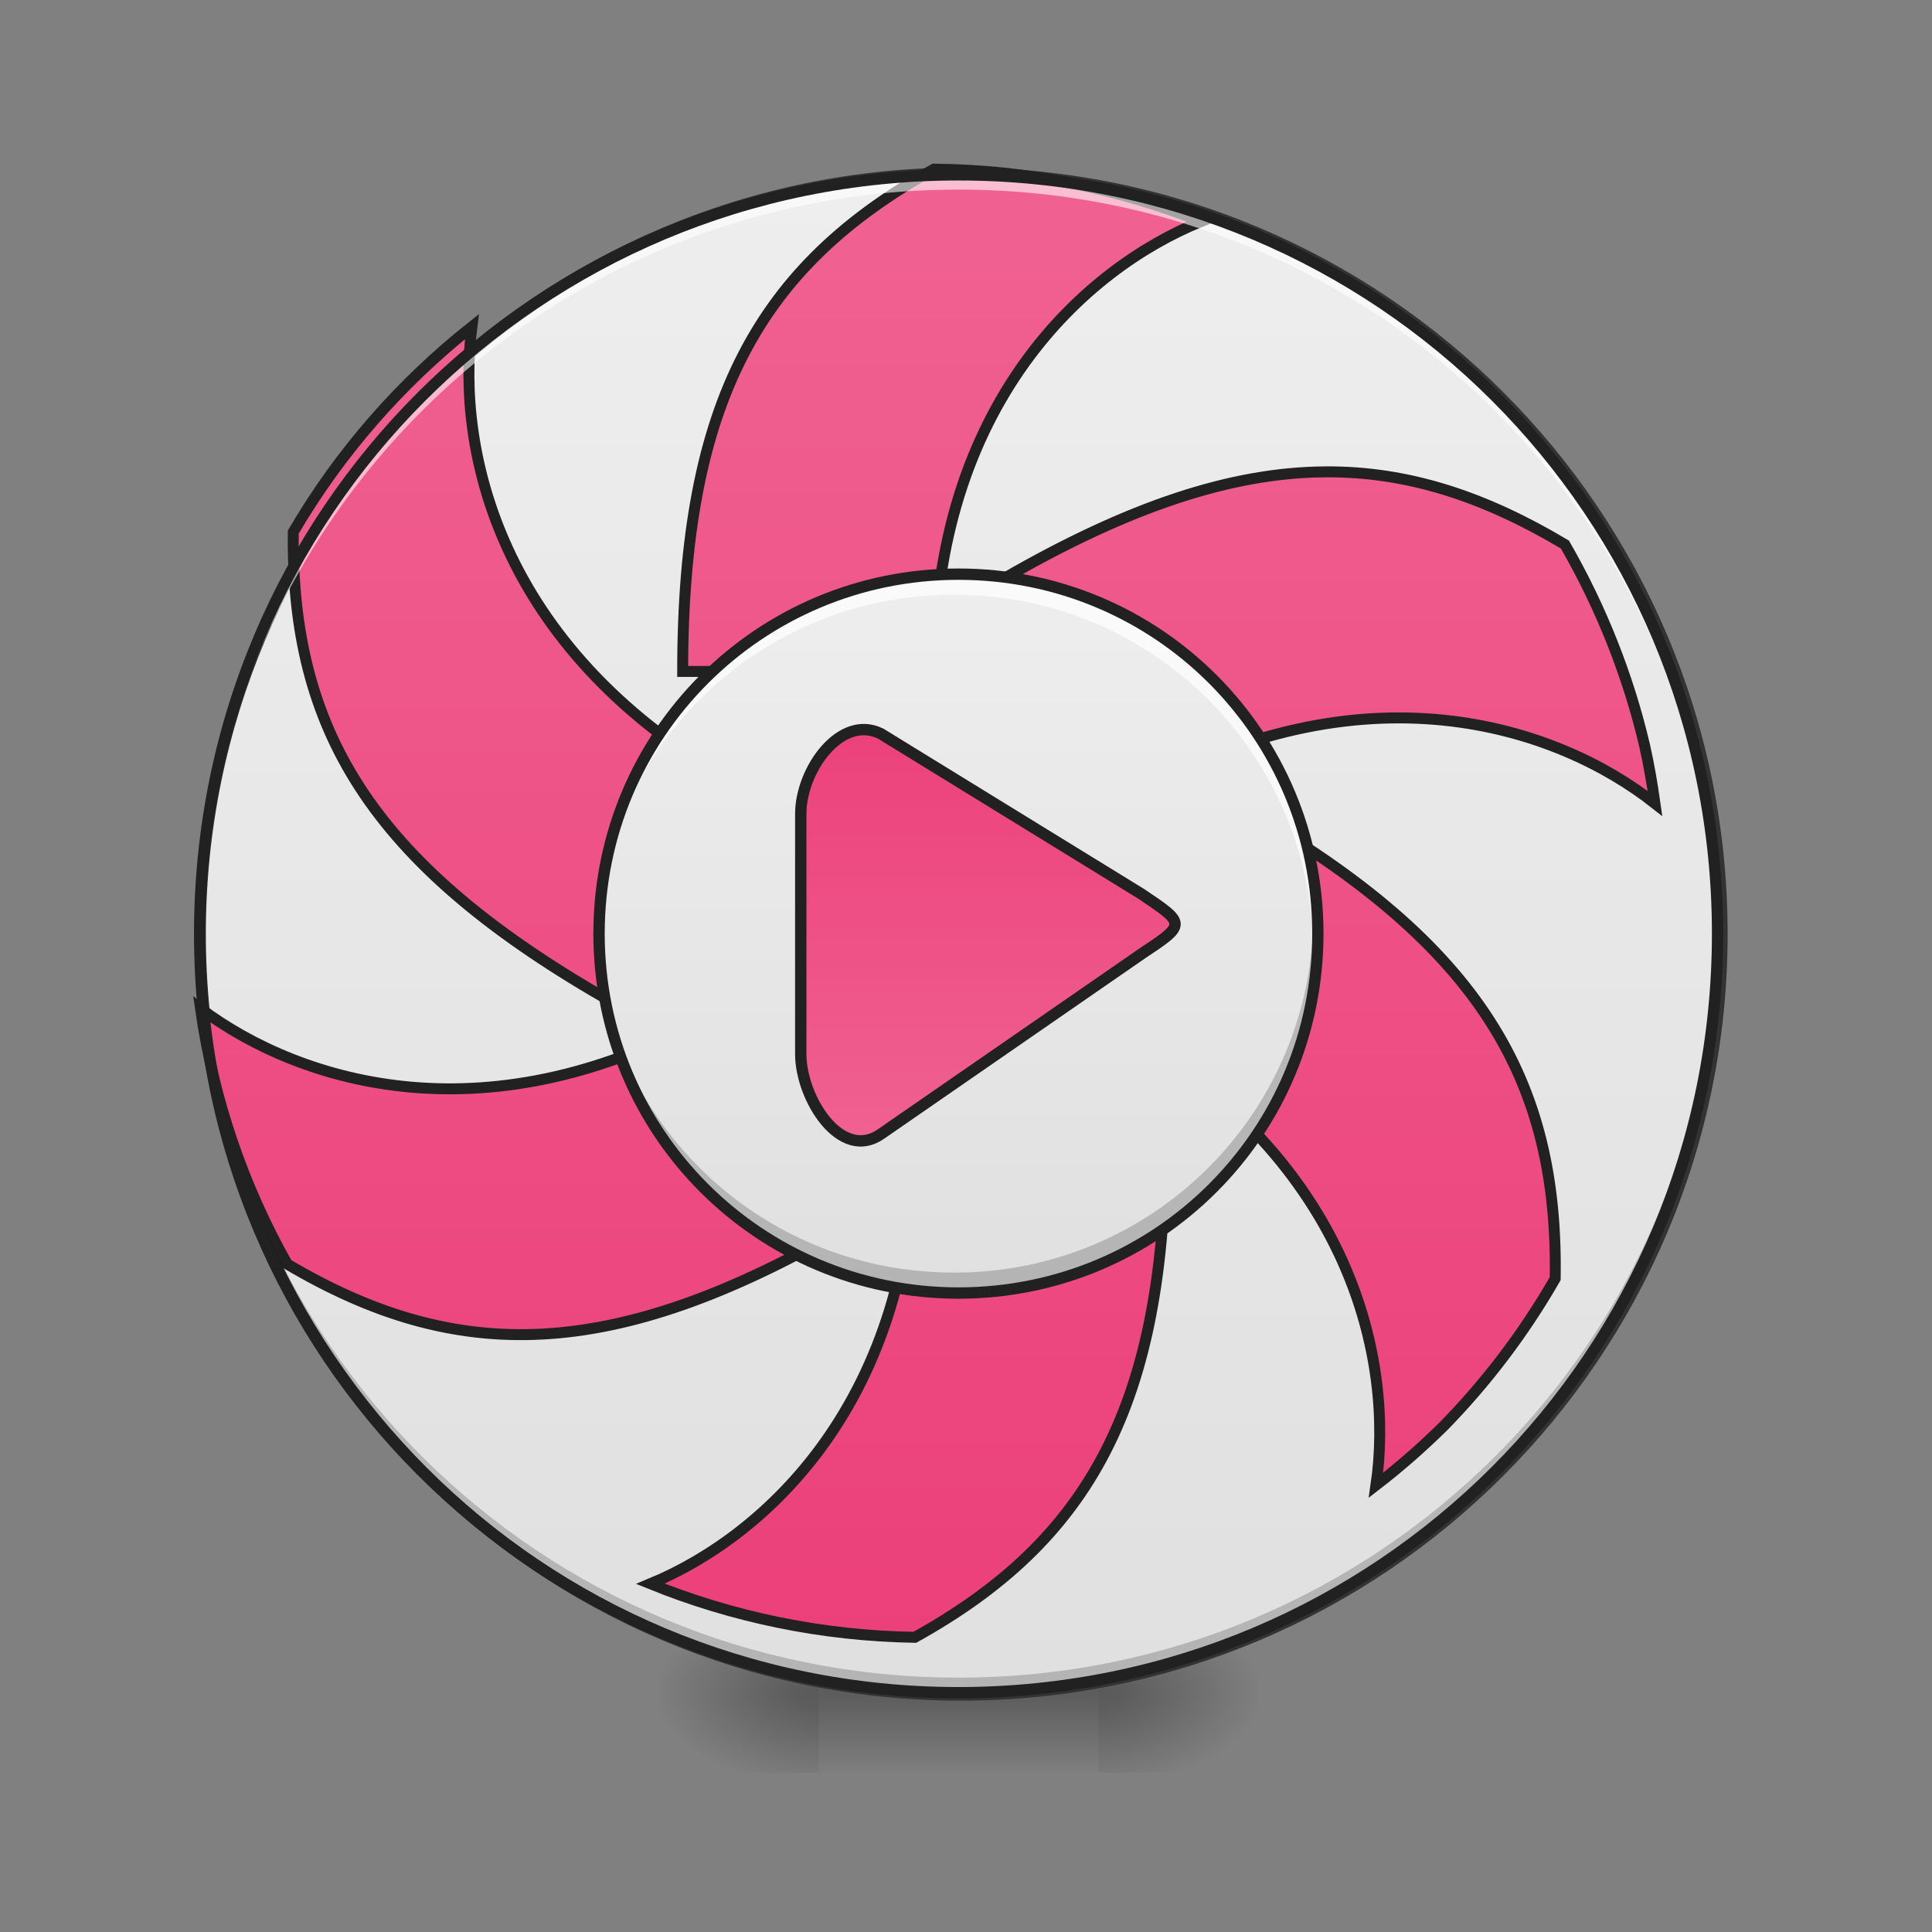 <?xml version="1.0" encoding="UTF-8"?>
<svg xmlns="http://www.w3.org/2000/svg" xmlns:xlink="http://www.w3.org/1999/xlink" width="24pt" height="24pt" viewBox="0 0 24 24" version="1.1">
<rect x="0" y="0" width="24" height="24" fill="#808080" stroke="none"/>
<defs>
<radialGradient id="radial0" gradientUnits="userSpaceOnUse" cx="450.909" cy="189.579" fx="450.909" fy="189.579" r="21.167" gradientTransform="matrix(0,-0.059,-0.105,-0,33.392,47.696)">
<stop offset="0" style="stop-color:rgb(0%,0%,0%);stop-opacity:0.314;"/>
<stop offset="0.222" style="stop-color:rgb(0%,0%,0%);stop-opacity:0.275;"/>
<stop offset="1" style="stop-color:rgb(0%,0%,0%);stop-opacity:0;"/>
</radialGradient>
<radialGradient id="radial1" gradientUnits="userSpaceOnUse" cx="450.909" cy="189.579" fx="450.909" fy="189.579" r="21.167" gradientTransform="matrix(-0,0.059,0.105,0,-9.578,-5.646)">
<stop offset="0" style="stop-color:rgb(0%,0%,0%);stop-opacity:0.314;"/>
<stop offset="0.222" style="stop-color:rgb(0%,0%,0%);stop-opacity:0.275;"/>
<stop offset="1" style="stop-color:rgb(0%,0%,0%);stop-opacity:0;"/>
</radialGradient>
<radialGradient id="radial2" gradientUnits="userSpaceOnUse" cx="450.909" cy="189.579" fx="450.909" fy="189.579" r="21.167" gradientTransform="matrix(-0,-0.059,0.105,-0,-9.578,47.696)">
<stop offset="0" style="stop-color:rgb(0%,0%,0%);stop-opacity:0.314;"/>
<stop offset="0.222" style="stop-color:rgb(0%,0%,0%);stop-opacity:0.275;"/>
<stop offset="1" style="stop-color:rgb(0%,0%,0%);stop-opacity:0;"/>
</radialGradient>
<radialGradient id="radial3" gradientUnits="userSpaceOnUse" cx="450.909" cy="189.579" fx="450.909" fy="189.579" r="21.167" gradientTransform="matrix(0,0.059,-0.105,0,33.392,-5.646)">
<stop offset="0" style="stop-color:rgb(0%,0%,0%);stop-opacity:0.314;"/>
<stop offset="0.222" style="stop-color:rgb(0%,0%,0%);stop-opacity:0.275;"/>
<stop offset="1" style="stop-color:rgb(0%,0%,0%);stop-opacity:0;"/>
</radialGradient>
<linearGradient id="linear0" gradientUnits="userSpaceOnUse" x1="255.323" y1="233.5" x2="255.323" y2="254.667" gradientTransform="matrix(0.01,0,0,0.047,9.349,10.079)">
<stop offset="0" style="stop-color:rgb(0%,0%,0%);stop-opacity:0.275;"/>
<stop offset="1" style="stop-color:rgb(0%,0%,0%);stop-opacity:0;"/>
</linearGradient>
<linearGradient id="linear1" gradientUnits="userSpaceOnUse" x1="254" y1="-168.667" x2="254" y2="233.5" gradientTransform="matrix(1,0,0,1,0,0)">
<stop offset="0" style="stop-color:rgb(93.333%,93.333%,93.333%);stop-opacity:1;"/>
<stop offset="1" style="stop-color:rgb(87.843%,87.843%,87.843%);stop-opacity:1;"/>
</linearGradient>
<linearGradient id="linear2" gradientUnits="userSpaceOnUse" x1="960" y1="1695.118" x2="960" y2="175.118" gradientTransform="matrix(1,0,0,1,0,0)">
<stop offset="0" style="stop-color:rgb(92.549%,25.098%,47.843%);stop-opacity:1;"/>
<stop offset="1" style="stop-color:rgb(94.118%,38.431%,57.255%);stop-opacity:1;"/>
</linearGradient>
<linearGradient id="linear3" gradientUnits="userSpaceOnUse" x1="275.167" y1="127.667" x2="275.167" y2="-62.833" gradientTransform="matrix(0.047,0,0,0.047,0,10.079)">
<stop offset="0" style="stop-color:rgb(87.843%,87.843%,87.843%);stop-opacity:1;"/>
<stop offset="1" style="stop-color:rgb(93.333%,93.333%,93.333%);stop-opacity:1;"/>
</linearGradient>
<linearGradient id="linear4" gradientUnits="userSpaceOnUse" x1="254" y1="90.625" x2="254" y2="-25.792" gradientTransform="matrix(1,0,0,1,0,0)">
<stop offset="0" style="stop-color:rgb(94.118%,38.431%,57.255%);stop-opacity:1;"/>
<stop offset="1" style="stop-color:rgb(92.549%,25.098%,47.843%);stop-opacity:1;"/>
</linearGradient>
</defs>
<g id="surface1">
<path style=" stroke:none;fill-rule:nonzero;fill:url(#radial0);" d="M 13.645 21.027 L 15.629 21.027 L 15.629 20.031 L 13.645 20.031 Z M 13.645 21.027 "/>
<path style=" stroke:none;fill-rule:nonzero;fill:url(#radial1);" d="M 10.172 21.027 L 8.188 21.027 L 8.188 22.02 L 10.172 22.02 Z M 10.172 21.027 "/>
<path style=" stroke:none;fill-rule:nonzero;fill:url(#radial2);" d="M 10.172 21.027 L 8.188 21.027 L 8.188 20.031 L 10.172 20.031 Z M 10.172 21.027 "/>
<path style=" stroke:none;fill-rule:nonzero;fill:url(#radial3);" d="M 13.645 21.027 L 15.629 21.027 L 15.629 22.02 L 13.645 22.02 Z M 13.645 21.027 "/>
<path style=" stroke:none;fill-rule:nonzero;fill:url(#linear0);" d="M 10.172 20.777 L 13.645 20.777 L 13.645 22.02 L 10.172 22.02 Z M 10.172 20.777 "/>
<path style="fill-rule:nonzero;fill:url(#linear1);stroke-width:3;stroke-linecap:round;stroke-linejoin:miter;stroke:rgb(20%,20%,20%);stroke-opacity:1;stroke-miterlimit:4;" d="M 253.976 -168.671 C 365.048 -168.671 455.123 -78.68 455.123 32.393 C 455.123 143.466 365.048 233.541 253.976 233.541 C 142.986 233.541 52.912 143.466 52.912 32.393 C 52.912 -78.68 142.986 -168.671 253.976 -168.671 Z M 253.976 -168.671 " transform="matrix(0.047,0,0,0.047,0,10.079)"/>
<path style="fill-rule:nonzero;fill:url(#linear2);stroke-width:11.339;stroke-linecap:round;stroke-linejoin:miter;stroke:rgb(12.941%,12.941%,12.941%);stroke-opacity:1;stroke-miterlimit:4;" d="M 966.837 175.101 C 786.697 275.249 706.704 415.078 706.704 695.052 L 966.837 695.052 C 966.837 417.598 1123.672 277.769 1243.346 229.269 C 1158 195.257 1064.465 176.046 966.837 175.101 Z M 488.457 338.235 C 414.449 396.813 351.463 468.932 303.593 550.814 C 301.389 754.259 383.271 892.513 623.877 1031.713 L 753.944 806.537 C 516.486 669.227 472.081 466.412 488.457 338.235 Z M 1371.838 488.457 C 1274.524 489.087 1168.392 524.359 1039.586 598.683 L 1169.652 823.858 C 1411.204 684.344 1611.815 751.739 1713.222 831.732 C 1710.388 811.576 1706.924 791.421 1702.515 771.895 C 1685.823 700.721 1658.424 630.491 1620.003 563.726 C 1537.176 514.282 1457.814 487.827 1371.838 488.457 Z M 1289.641 838.66 L 1159.574 1063.835 C 1400.811 1203.035 1443.012 1409.629 1424.431 1537.491 C 1448.996 1518.595 1472.3 1498.125 1494.346 1476.395 C 1538.121 1431.674 1577.172 1380.656 1609.925 1323.653 C 1613.389 1118.004 1532.137 978.489 1289.641 838.66 Z M 207.539 1043.995 C 221.081 1139.104 252.259 1228.544 297.294 1308.537 C 472.396 1412.149 633.325 1410.574 873.932 1271.69 L 743.866 1046.514 C 507.983 1182.879 310.836 1121.468 207.539 1043.995 Z M 946.681 1175.006 C 946.681 1449.94 792.68 1590.084 673.322 1639.529 C 758.038 1673.856 850.313 1693.382 946.996 1694.956 C 1126.822 1595.123 1206.814 1454.979 1206.814 1175.006 Z M 946.681 1175.006 " transform="matrix(0.012,0,0,0.012,0,0)"/>
<path style=" stroke:none;fill-rule:nonzero;fill:rgb(0%,0%,0%);fill-opacity:0.196;" d="M 11.906 21.027 C 6.684 21.027 2.48 16.82 2.48 11.598 C 2.48 11.566 2.48 11.539 2.48 11.508 C 2.531 16.688 6.715 20.84 11.906 20.84 C 17.098 20.84 21.285 16.688 21.332 11.508 C 21.332 11.539 21.336 11.566 21.336 11.598 C 21.336 16.82 17.129 21.027 11.906 21.027 Z M 11.906 21.027 "/>
<path style=" stroke:none;fill-rule:nonzero;fill:rgb(100%,100%,100%);fill-opacity:0.588;" d="M 11.906 2.172 C 6.684 2.172 2.48 6.375 2.48 11.598 C 2.48 11.629 2.48 11.66 2.48 11.691 C 2.531 6.512 6.715 2.355 11.906 2.355 C 17.098 2.355 21.285 6.512 21.332 11.691 C 21.332 11.66 21.336 11.629 21.336 11.598 C 21.336 6.375 17.129 2.172 11.906 2.172 Z M 11.906 2.172 "/>
<path style=" stroke:none;fill-rule:nonzero;fill:rgb(12.941%,12.941%,12.941%);fill-opacity:1;" d="M 11.906 2.102 C 6.648 2.102 2.41 6.34 2.41 11.598 C 2.41 16.859 6.648 21.098 11.906 21.098 C 17.168 21.098 21.406 16.859 21.406 11.598 C 21.406 6.34 17.168 2.102 11.906 2.102 Z M 11.906 2.242 C 17.094 2.242 21.266 6.414 21.266 11.598 C 21.266 16.785 17.094 20.957 11.906 20.957 C 6.723 20.957 2.551 16.785 2.551 11.598 C 2.551 6.414 6.723 2.242 11.906 2.242 Z M 11.906 2.242 "/>
<path style=" stroke:none;fill-rule:nonzero;fill:url(#linear3);" d="M 11.906 7.133 C 14.375 7.133 16.371 9.133 16.371 11.598 C 16.371 14.066 14.375 16.062 11.906 16.062 C 9.441 16.062 7.441 14.066 7.441 11.598 C 7.441 9.133 9.441 7.133 11.906 7.133 Z M 11.906 7.133 "/>
<path style="fill-rule:nonzero;fill:url(#linear4);stroke-width:3;stroke-linecap:round;stroke-linejoin:miter;stroke:rgb(12.941%,12.941%,12.941%);stroke-opacity:1;stroke-miterlimit:4;" d="M 232.811 -20.519 C 222.229 -25.768 211.646 -11.019 211.646 0.646 L 211.646 64.14 C 211.646 75.889 222.229 92.637 232.811 85.305 L 301.638 37.726 C 313.553 29.81 313.553 29.81 301.638 21.811 Z M 232.811 -20.519 " transform="matrix(0.047,0,0,0.047,0,10.079)"/>
<path style=" stroke:none;fill-rule:nonzero;fill:rgb(100%,100%,100%);fill-opacity:0.71;" d="M 11.906 7.133 C 9.734 7.133 7.93 8.672 7.527 10.727 C 8.023 8.801 9.766 7.387 11.852 7.387 C 14.324 7.387 16.316 9.379 16.316 11.852 C 16.316 12.152 16.285 12.445 16.23 12.727 C 16.324 12.367 16.371 11.988 16.371 11.598 C 16.371 9.125 14.383 7.133 11.906 7.133 Z M 11.906 7.133 "/>
<path style=" stroke:none;fill-rule:nonzero;fill:rgb(0%,0%,0%);fill-opacity:0.196;" d="M 11.906 16.062 C 9.734 16.062 7.93 14.523 7.527 12.473 C 8.023 14.398 9.766 15.809 11.852 15.809 C 14.324 15.809 16.316 13.82 16.316 11.344 C 16.316 11.047 16.285 10.754 16.23 10.473 C 16.324 10.832 16.371 11.207 16.371 11.598 C 16.371 14.074 14.383 16.062 11.906 16.062 Z M 11.906 16.062 "/>
<path style=" stroke:none;fill-rule:nonzero;fill:rgb(12.941%,12.941%,12.941%);fill-opacity:1;" d="M 11.906 7.062 C 9.395 7.062 7.371 9.086 7.371 11.598 C 7.371 14.109 9.395 16.133 11.906 16.133 C 14.418 16.133 16.441 14.109 16.441 11.598 C 16.441 9.086 14.418 7.062 11.906 7.062 Z M 11.906 7.203 C 14.344 7.203 16.301 9.164 16.301 11.598 C 16.301 14.035 14.344 15.992 11.906 15.992 C 9.473 15.992 7.512 14.035 7.512 11.598 C 7.512 9.164 9.473 7.203 11.906 7.203 Z M 11.906 7.203 "/>
</g>
</svg>
